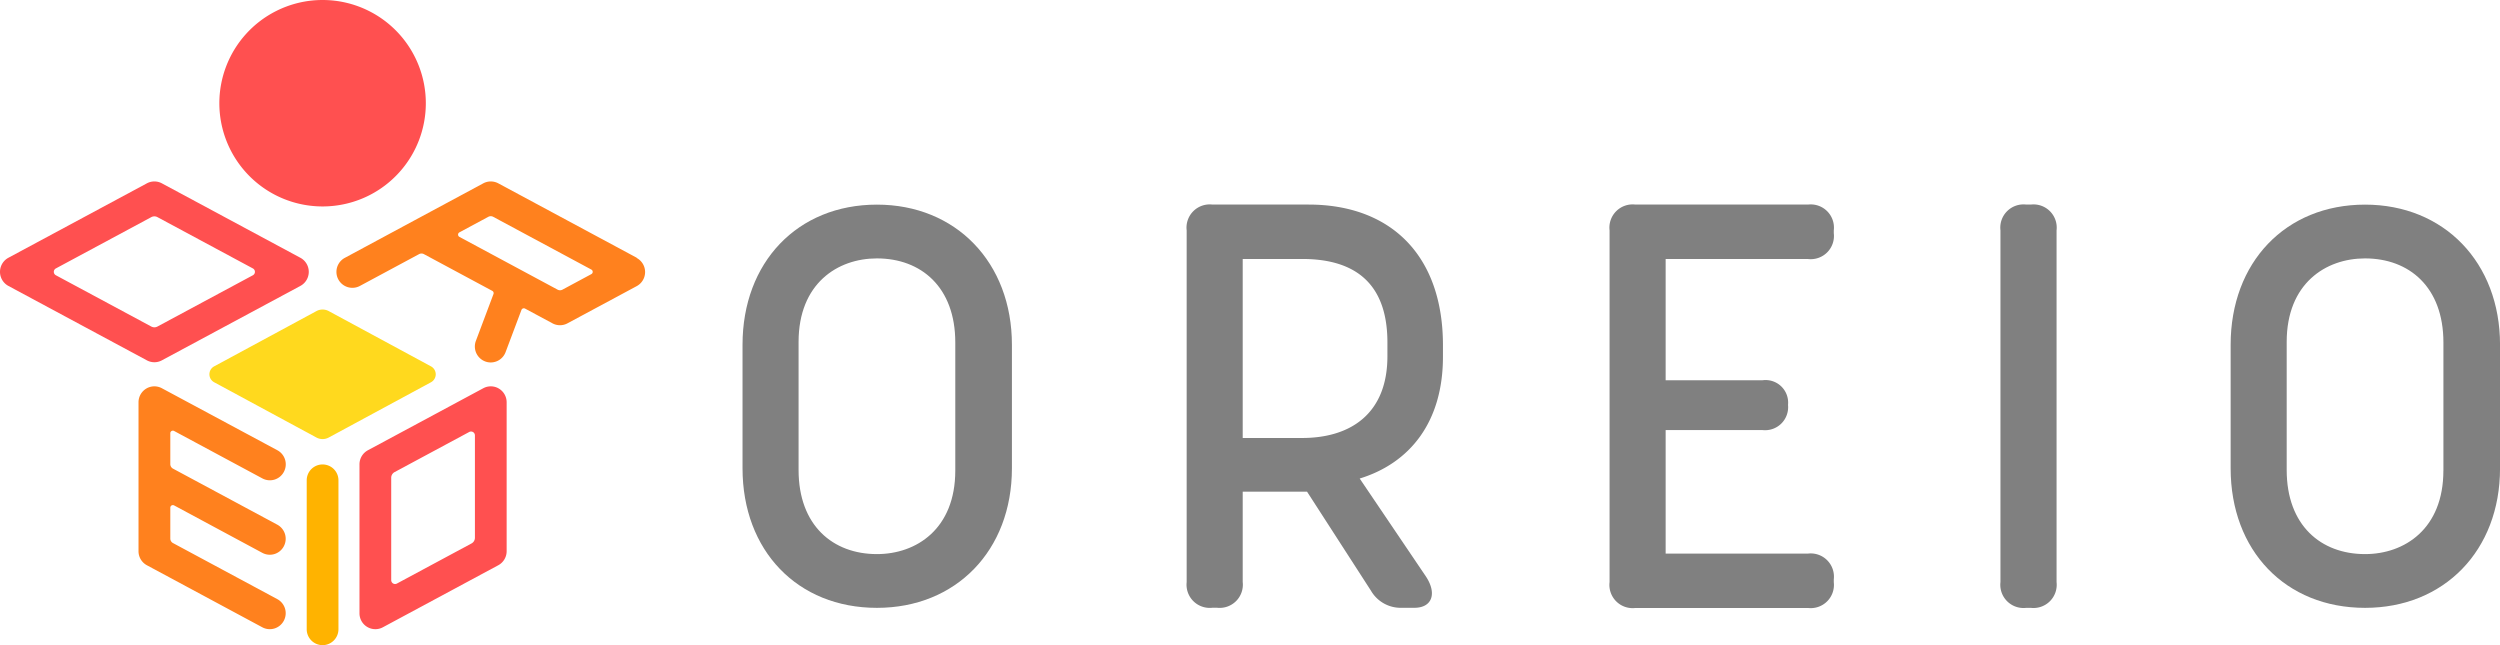 <svg xmlns="http://www.w3.org/2000/svg" viewBox="0 0 155 40"><defs><style>.cls-1{fill:#ff5050;}.cls-2{fill:#ffb300;}.cls-3{fill:#ff811e;}.cls-4{fill:#ffd91e;}.cls-5{fill:gray;}</style></defs><g id="レイヤー_2" data-name="レイヤー 2"><path class="cls-1" d="M9.571,22.459a.976.976,0,0,1-.463-.117L.52,17.727a.992.992,0,0,1,0-1.745l8.588-4.616a.982.982,0,0,1,.927,0l8.589,4.616a.992.992,0,0,1,0,1.745l-8.589,4.615A.977.977,0,0,1,9.571,22.459ZM3.464,17.066l5.918,3.18a.4.4,0,0,0,.379,0l5.918-3.18a.24.24,0,0,0,0-.423L9.761,13.462a.4.4,0,0,0-.379,0L3.463,16.643A.24.24,0,0,0,3.464,17.066Z"/><path class="cls-2" d="M20,40a.987.987,0,0,1-.984-.989V29.78a.984.984,0,1,1,1.968,0v9.231A.987.987,0,0,1,20,40Z"/><path class="cls-1" d="M23.271,39.009a.984.984,0,0,1-.983-.989V28.789a.99.99,0,0,1,.52-.872l7.157-3.847a.98.98,0,0,1,.969.024.99.99,0,0,1,.478.849v9.231a.99.99,0,0,1-.52.872l-7.157,3.847A.979.979,0,0,1,23.271,39.009Zm.984-9.388v6.348a.24.24,0,0,0,.354.211l4.625-2.486a.4.4,0,0,0,.211-.352V26.994a.24.24,0,0,0-.354-.211l-4.625,2.486A.4.4,0,0,0,24.255,29.621Z"/><path class="cls-3" d="M16.265,34.277a.98.98,0,0,0,1.331-.406.993.993,0,0,0-.4-1.339l-6.469-3.476a.319.319,0,0,1-.168-.282V26.861a.159.159,0,0,1,.235-.141l5.475,2.942a.981.981,0,0,0,1.331-.407.991.991,0,0,0-.4-1.338L10.035,24.07a.979.979,0,0,0-.969.024.99.99,0,0,0-.478.849v9.234a.987.987,0,0,0,.52.869l7.157,3.847a.982.982,0,0,0,1.331-.407.991.991,0,0,0-.4-1.338l-6.469-3.477a.318.318,0,0,1-.168-.282V31.476a.16.16,0,0,1,.235-.141Z"/><path class="cls-3" d="M39.48,15.982l-8.588-4.616a.982.982,0,0,0-.927,0l-4.275,2.3-.041.022-4.272,2.3a.988.988,0,0,0,.927,1.745l3.679-1.977a.319.319,0,0,1,.3,0l4.238,2.277a.161.161,0,0,1,.074.2l-1.09,2.9a.99.99,0,0,0,.573,1.275.964.964,0,0,0,.348.064.984.984,0,0,0,.92-.639l.983-2.615a.161.161,0,0,1,.226-.085l1.7.914a.977.977,0,0,0,.927,0l4.294-2.307a.992.992,0,0,0,0-1.745Zm-4.908,1.977-6.088-3.272a.16.16,0,0,1,0-.281l1.793-.964a.319.319,0,0,1,.3,0l6.087,3.271a.16.16,0,0,1,0,.282l-1.792.964A.319.319,0,0,1,34.572,17.959Z"/><path class="cls-1" d="M22.888,12.112h0a6.405,6.405,0,0,1-5.775,0h0a6.4,6.4,0,0,1,0-11.424h0a6.405,6.405,0,0,1,5.775,0h0A6.4,6.4,0,0,1,22.888,12.112Z"/><path class="cls-4" d="M13.278,23.7l6.342,3.427a.8.8,0,0,0,.76,0L26.722,23.7a.56.56,0,0,0,0-.985L20.38,19.287a.8.8,0,0,0-.76,0l-6.342,3.427A.56.56,0,0,0,13.278,23.7Z"/><path class="cls-5" d="M46.037,29.035v-7.66c0-5.106,3.4-8.688,8.333-8.688,4.894,0,8.369,3.582,8.369,8.688v7.66c0,5.106-3.475,8.652-8.369,8.652C49.441,37.687,46.037,34.141,46.037,29.035Zm13.191.141V21.233c0-3.44-2.127-5.212-4.858-5.212-2.447,0-4.858,1.56-4.858,5.177v7.943c0,3.44,2.128,5.213,4.858,5.213C56.817,34.354,59.228,32.793,59.228,29.176Z"/><path class="cls-5" d="M73.573,36.092V14.283a1.44,1.44,0,0,1,1.6-1.6h5.957c5.071,0,8.333,3.121,8.333,8.724v.709c0,4.048-2.043,6.593-5.162,7.553l4.1,6.064c.709,1.064.39,1.95-.709,1.95h-.781a2.127,2.127,0,0,1-1.914-1.064l-3.959-6.134H77.048v5.6a1.439,1.439,0,0,1-1.595,1.595h-.284A1.439,1.439,0,0,1,73.573,36.092Zm7.163-8.937c2.979,0,5.284-1.489,5.284-5.071v-.851c0-3.9-2.27-5.177-5.284-5.177H77.048v11.1Z"/><path class="cls-5" d="M99.793,36.092V14.283a1.44,1.44,0,0,1,1.6-1.6H112.1a1.439,1.439,0,0,1,1.595,1.6v.177a1.439,1.439,0,0,1-1.595,1.6h-8.83v7.518h5.993a1.4,1.4,0,0,1,1.595,1.525,1.429,1.429,0,0,1-1.595,1.56h-5.993v7.659h8.83a1.44,1.44,0,0,1,1.595,1.6v.178a1.439,1.439,0,0,1-1.595,1.595h-10.71A1.44,1.44,0,0,1,99.793,36.092Z"/><path class="cls-5" d="M124.028,36.092V14.283a1.44,1.44,0,0,1,1.6-1.6h.284a1.439,1.439,0,0,1,1.595,1.6V36.092a1.439,1.439,0,0,1-1.595,1.595h-.284A1.44,1.44,0,0,1,124.028,36.092Z"/><path class="cls-5" d="M138.3,29.035v-7.66c0-5.106,3.4-8.688,8.333-8.688,4.894,0,8.369,3.582,8.369,8.688v7.66c0,5.106-3.475,8.652-8.369,8.652C141.7,37.687,138.3,34.141,138.3,29.035Zm13.192.141V21.233c0-3.44-2.128-5.212-4.859-5.212-2.446,0-4.858,1.56-4.858,5.177v7.943c0,3.44,2.128,5.213,4.858,5.213C149.078,34.354,151.49,32.793,151.49,29.176Z"/></g></svg>